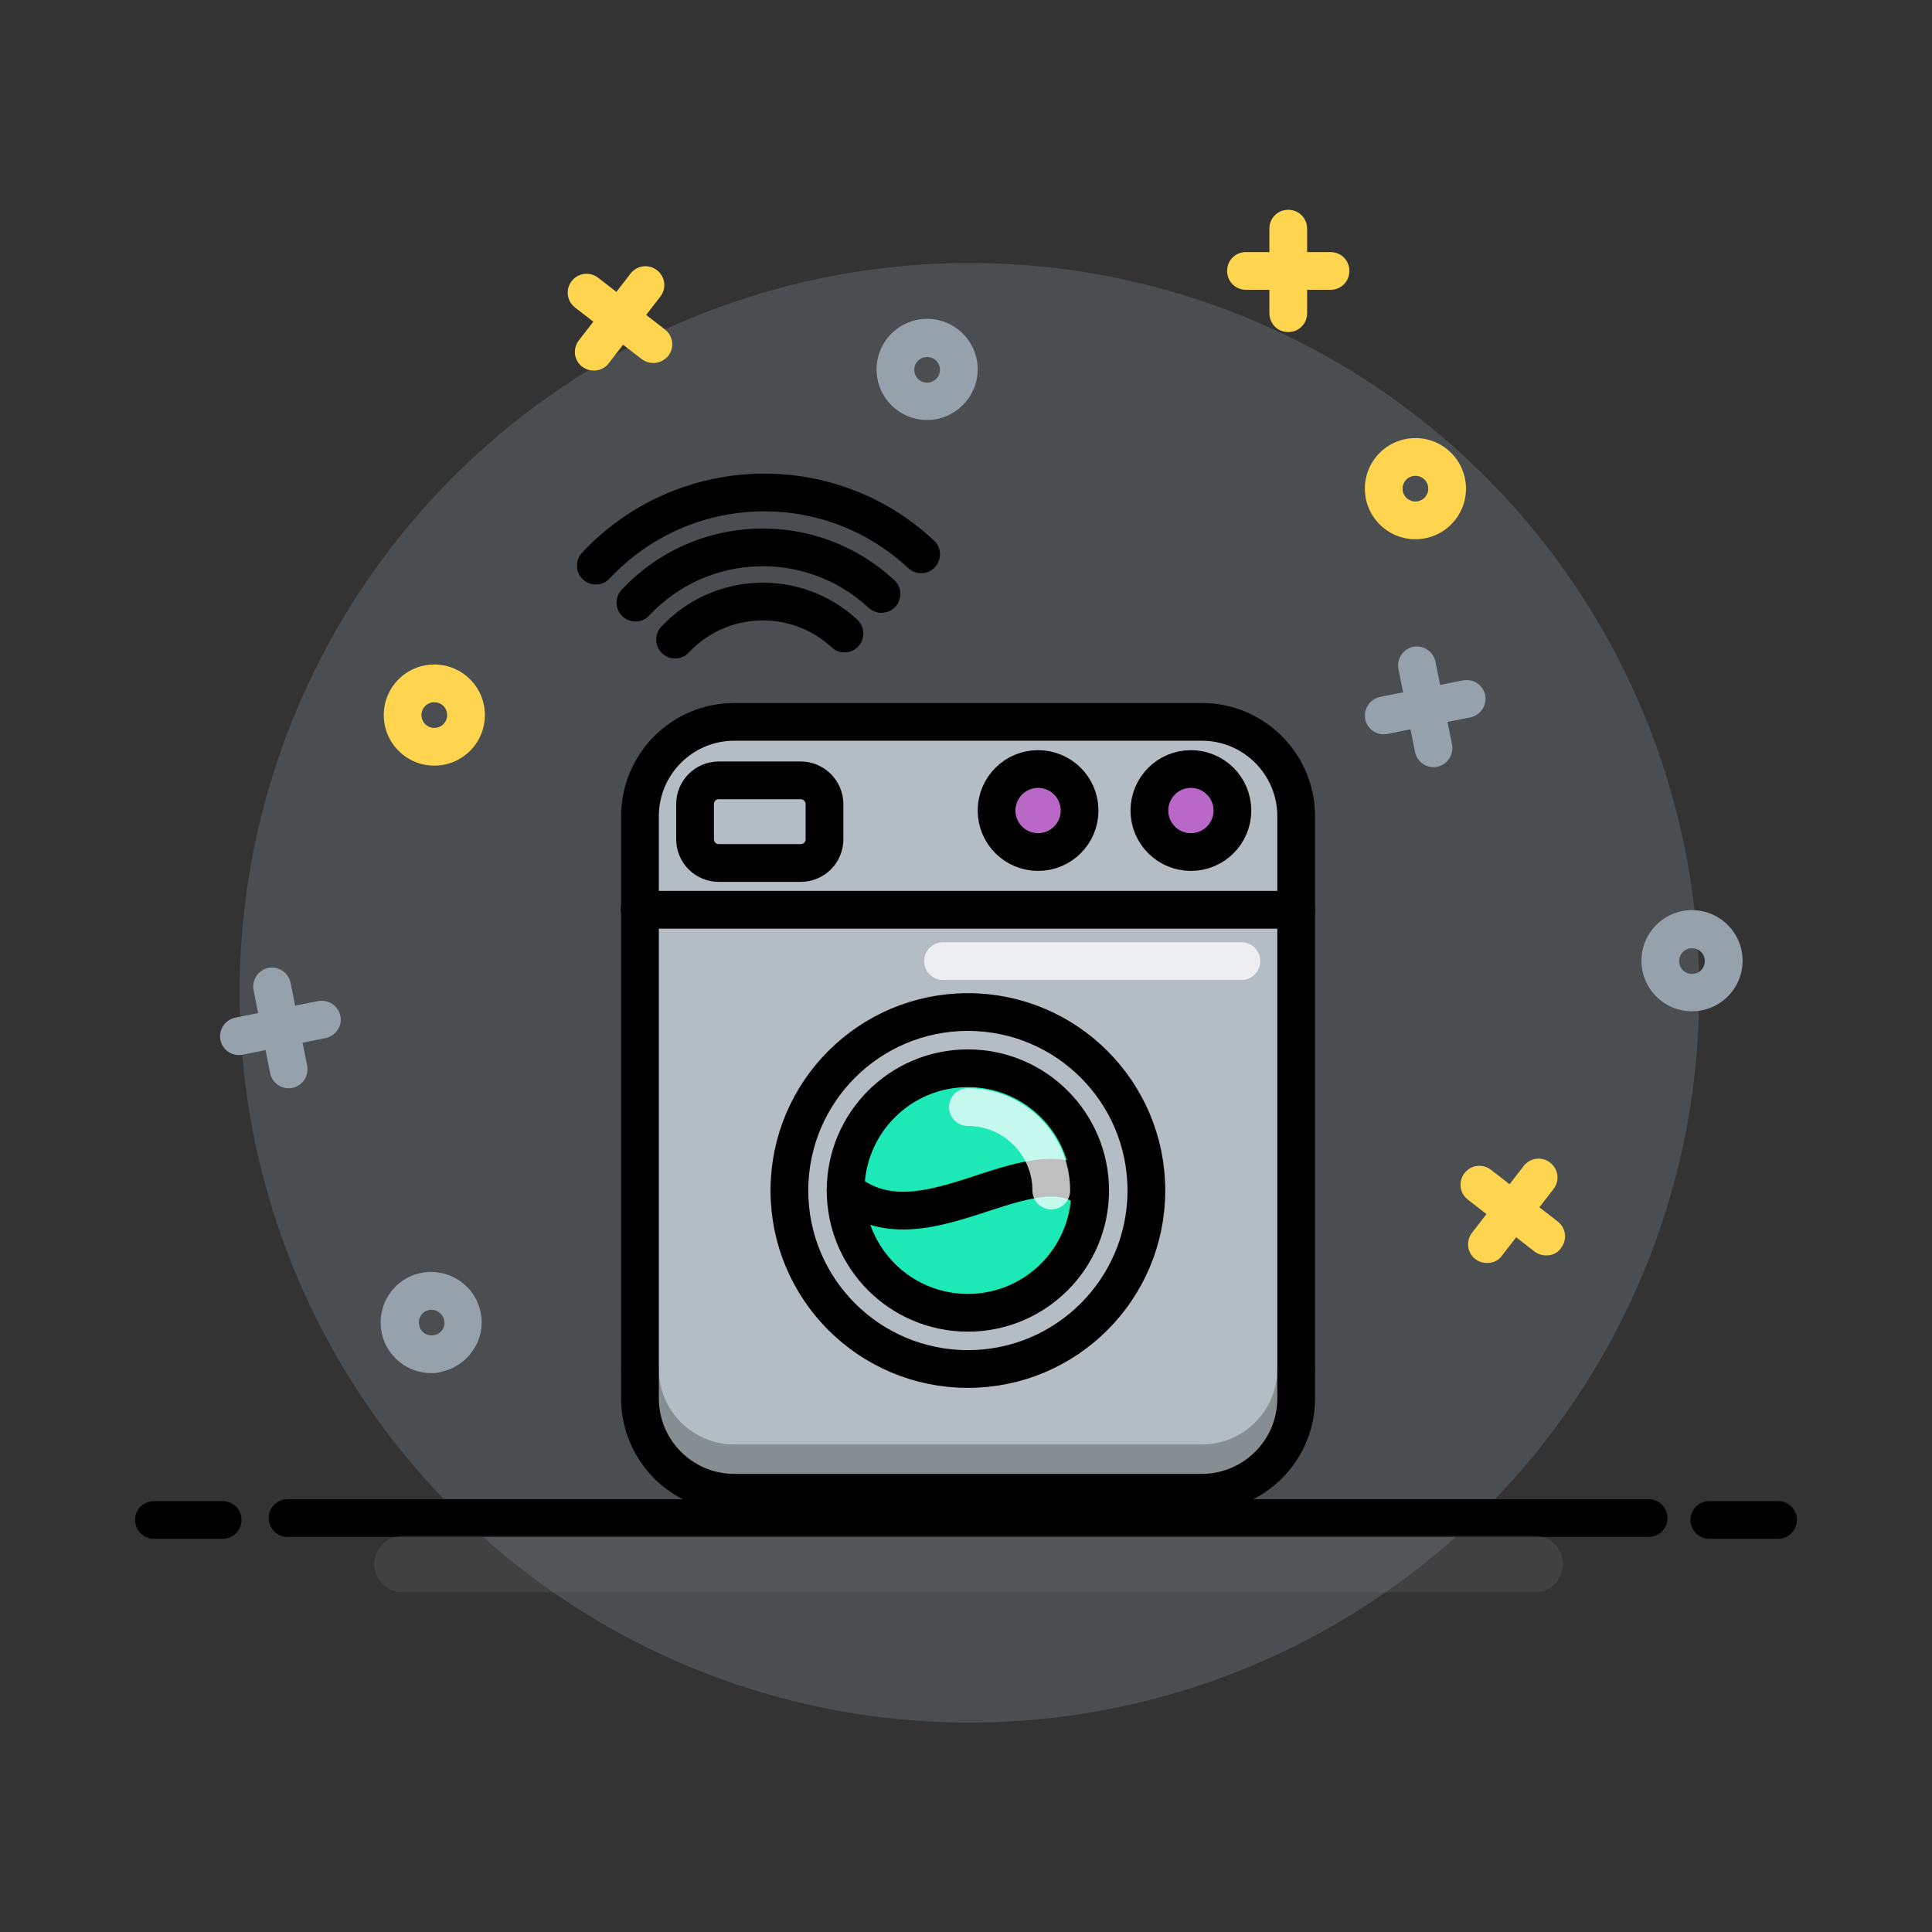 <?xml version="1.0" encoding="utf-8"?>
<!-- Generator: Adobe Illustrator 21.0.0, SVG Export Plug-In . SVG Version: 6.00 Build 0)  -->
<svg version="1.1" id="Layer_1" xmlns="http://www.w3.org/2000/svg" xmlns:xlink="http://www.w3.org/1999/xlink" x="0px" y="0px"
	 viewBox="0 0 512 512" style="enable-background:new 0 0 512 512;" xml:space="preserve">
<rect x="0" y="0" width="512" height="512" fill="#333333" stroke="none"/>
<style type="text/css">
	.st0{opacity:0.25;fill:#95A2AC;}
	.st1{fill:#FFD54F;}
	.st2{fill:#95A2AC;}
	.st3{fill:#B3BDC3;}
	.st4{fill:#1DE9B6;}
	.st5{fill:#BA68C8;}
	.st6{fill:none;stroke:#000000;stroke-width:10;stroke-linecap:round;stroke-linejoin:round;stroke-miterlimit:10;}
	.st7{fill:none;stroke:#000000;stroke-width:10;stroke-linecap:round;stroke-miterlimit:10;}
	.st8{opacity:0.25;fill:none;stroke:#6F6F6F;stroke-width:15;stroke-linecap:round;stroke-miterlimit:10;}
	.st9{opacity:0.25;fill:none;stroke:#000000;stroke-width:10;stroke-linecap:round;stroke-miterlimit:10;}
	.st10{opacity:0.75;fill:none;stroke:#FFFFFF;stroke-width:10;stroke-linecap:round;stroke-miterlimit:10;}
</style>
<g id="background">
	<circle class="st0" cx="256.9" cy="263.1" r="193.4"/>
	<g>
		<path class="st1" d="M341.4,88c-2.8,0-5-2.2-5-5V60.6c0-2.8,2.2-5,5-5s5,2.2,5,5V83C346.4,85.8,344.2,88,341.4,88z"/>
		<path class="st1" d="M352.6,76.8h-22.4c-2.8,0-5-2.2-5-5s2.2-5,5-5h22.4c2.8,0,5,2.2,5,5S355.4,76.8,352.6,76.8z"/>
	</g>
	<g>
		<path class="st2" d="M379.9,203.3c-2.3,0-4.4-1.6-4.9-4l-4.4-22c-0.5-2.7,1.2-5.3,3.9-5.9c2.7-0.5,5.3,1.2,5.9,3.9l4.4,22
			c0.5,2.7-1.2,5.3-3.9,5.9C380.6,203.3,380.3,203.3,379.9,203.3z"/>
		<path class="st2" d="M366.7,194.6c-2.3,0-4.4-1.6-4.9-4c-0.5-2.7,1.2-5.3,3.9-5.9l22-4.4c2.7-0.5,5.3,1.2,5.9,3.9
			c0.5,2.7-1.2,5.3-3.9,5.9l-22,4.4C367.4,194.5,367.1,194.6,366.7,194.6z"/>
	</g>
	<g>
		<path class="st1" d="M394.1,334.7c-1.1,0-2.1-0.3-3.1-1c-2.2-1.7-2.6-4.8-0.9-7l13.7-17.7c1.7-2.2,4.8-2.6,7-0.9
			c2.2,1.7,2.6,4.8,0.9,7L398,332.8C397.1,334.1,395.6,334.7,394.1,334.7z"/>
		<path class="st1" d="M409.8,332.7c-1.1,0-2.1-0.3-3.1-1L389,317.9c-2.2-1.7-2.6-4.8-0.9-7c1.7-2.2,4.8-2.6,7-0.9l17.7,13.7
			c2.2,1.7,2.6,4.8,0.9,7C412.8,332.1,411.3,332.7,409.8,332.7z"/>
	</g>
	<g>
		<path class="st2" d="M76.5,288.4c-2.3,0-4.4-1.6-4.9-4l-4.4-22c-0.5-2.7,1.2-5.3,3.9-5.9c2.7-0.5,5.3,1.2,5.9,3.9l4.4,22
			c0.5,2.7-1.2,5.3-3.9,5.9C77.2,288.4,76.8,288.4,76.5,288.4z"/>
		<path class="st2" d="M63.3,279.6c-2.3,0-4.4-1.6-4.9-4c-0.5-2.7,1.2-5.3,3.9-5.9l22-4.4c2.7-0.5,5.3,1.2,5.9,3.9s-1.2,5.3-3.9,5.9
			l-22,4.4C64,279.6,63.6,279.6,63.3,279.6z"/>
	</g>
	<path class="st2" d="M245.7,111.3c-7.4,0-13.4-6-13.4-13.4c0-7.4,6-13.4,13.4-13.4s13.4,6,13.4,13.4
		C259.1,105.3,253,111.3,245.7,111.3z M245.7,94.6c-1.9,0-3.4,1.5-3.4,3.4s1.5,3.4,3.4,3.4s3.4-1.5,3.4-3.4S247.5,94.6,245.7,94.6z"
		/>
	<path class="st1" d="M375.1,142.9c-7.4,0-13.4-6-13.4-13.4c0-7.4,6-13.4,13.4-13.4s13.4,6,13.4,13.4
		C388.5,136.9,382.5,142.9,375.1,142.9z M375.1,126.1c-1.9,0-3.4,1.5-3.4,3.4c0,1.9,1.5,3.4,3.4,3.4s3.4-1.5,3.4-3.4
		C378.5,127.6,377,126.1,375.1,126.1z"/>
	<path class="st2" d="M114.3,363.9c-6.1,0-11.7-4.2-13.1-10.5c-1.6-7.2,2.9-14.4,10.1-16c7.2-1.6,14.4,2.9,16,10.1
		c0.8,3.5,0.2,7.1-1.8,10.1c-1.9,3-4.9,5.1-8.4,5.9C116.2,363.8,115.3,363.9,114.3,363.9z M114.3,347.1c-0.2,0-0.5,0-0.7,0.1
		c-0.9,0.2-1.6,0.7-2.1,1.5c-0.5,0.8-0.6,1.7-0.4,2.6c0,0,0,0,0,0c0.2,0.9,0.7,1.6,1.5,2.1c0.8,0.5,1.7,0.6,2.6,0.4
		c0.9-0.2,1.6-0.7,2.1-1.5c0.5-0.8,0.6-1.7,0.4-2.5C117.3,348.2,115.9,347.1,114.3,347.1z"/>
	<g>
		<path class="st1" d="M157.4,98.2c-1.1,0-2.1-0.3-3.1-1c-2.2-1.7-2.6-4.8-0.9-7l13.7-17.7c1.7-2.2,4.8-2.6,7-0.9
			c2.2,1.7,2.6,4.8,0.9,7l-13.7,17.7C160.4,97.5,158.9,98.2,157.4,98.2z"/>
		<path class="st1" d="M173.2,96.2c-1.1,0-2.1-0.3-3.1-1l-17.7-13.7c-2.2-1.7-2.6-4.8-0.9-7c1.7-2.2,4.8-2.6,7-0.9l17.7,13.7
			c2.2,1.7,2.6,4.8,0.9,7C176.1,95.5,174.6,96.2,173.2,96.2z"/>
	</g>
	<path class="st1" d="M115.1,202.9c-7.4,0-13.4-6-13.4-13.4c0-7.4,6-13.4,13.4-13.4s13.4,6,13.4,13.4
		C128.5,196.9,122.5,202.9,115.1,202.9z M115.1,186.1c-1.9,0-3.4,1.5-3.4,3.4s1.5,3.4,3.4,3.4s3.4-1.5,3.4-3.4
		S117,186.1,115.1,186.1z"/>
	<path class="st2" d="M448.4,268c-7.4,0-13.4-6-13.4-13.4c0-7.4,6-13.4,13.4-13.4s13.4,6,13.4,13.4C461.8,262,455.8,268,448.4,268z
		 M448.4,251.3c-1.9,0-3.4,1.5-3.4,3.4c0,1.9,1.5,3.4,3.4,3.4s3.4-1.5,3.4-3.4C451.8,252.8,450.3,251.3,448.4,251.3z"/>
</g>
<path id="shock_x5F_color" class="st3" d="M318.4,395.6H194.6c-13.8,0-25-11.2-25-25V216.3c0-13.8,11.2-25,25-25h123.9
	c13.8,0,25,11.2,25,25v154.3C343.5,384.4,332.3,395.6,318.4,395.6z"/>
<g id="color">
	<circle class="st4" cx="256.5" cy="315.5" r="32.4"/>
	<circle class="st5" cx="315.6" cy="214.8" r="11"/>
	<circle class="st5" cx="275.1" cy="214.8" r="11"/>
</g>
<g id="lines">
	<line class="st6" x1="471.2" y1="402.8" x2="453" y2="402.8"/>
	<line class="st6" x1="436.9" y1="402.3" x2="76.2" y2="402.3"/>
	<line class="st6" x1="59" y1="402.8" x2="40.8" y2="402.8"/>
	<line class="st7" x1="169.5" y1="241.1" x2="343.5" y2="241.1"/>
	<circle class="st7" cx="256.5" cy="315.5" r="47.3"/>
	<g>
		<path class="st7" d="M157.9,149.9c23-24.6,61.6-26,86.2-3"/>
		<path class="st7" d="M168.4,159.7c17.4-18.6,46.5-19.6,65.2-2.3"/>
		<path class="st7" d="M178.9,169.5c12-12.8,32.1-13.5,44.9-1.6"/>
	</g>
	<path class="st7" d="M212.2,206.8h-21.7c-3.5,0-6.3,2.8-6.3,6.3v9.3c0,3.5,2.8,6.3,6.3,6.3h21.7c3.5,0,6.3-2.8,6.3-6.3v-9.3
		C218.5,209.7,215.7,206.8,212.2,206.8z"/>
	<path class="st7" d="M224.1,315.5c20.5,16.9,48.5-13,64.8,0"/>
	<path class="st7" d="M318.4,395.6H194.6c-13.8,0-25-11.2-25-25V216.3c0-13.8,11.2-25,25-25h123.9c13.8,0,25,11.2,25,25v154.3
		C343.5,384.4,332.3,395.6,318.4,395.6z"/>
	<circle class="st7" cx="256.5" cy="315.5" r="32.4"/>
	<circle class="st7" cx="315.6" cy="214.8" r="11"/>
	<circle class="st7" cx="275.1" cy="214.8" r="11"/>
</g>
<g id="shadows-lights">
	<line class="st8" x1="406.7" y1="414.5" x2="106.7" y2="414.5"/>
	<path class="st9" d="M343.5,362.8c0,13.8-11.2,25-25,25H194.6c-13.8,0-25-11.2-25-25"/>
	<line class="st10" x1="329" y1="254.7" x2="249.9" y2="254.7"/>
	<path class="st10" d="M278.6,315.5c0-12.2-9.9-22.1-22.1-22.1"/>
</g>
</svg>
